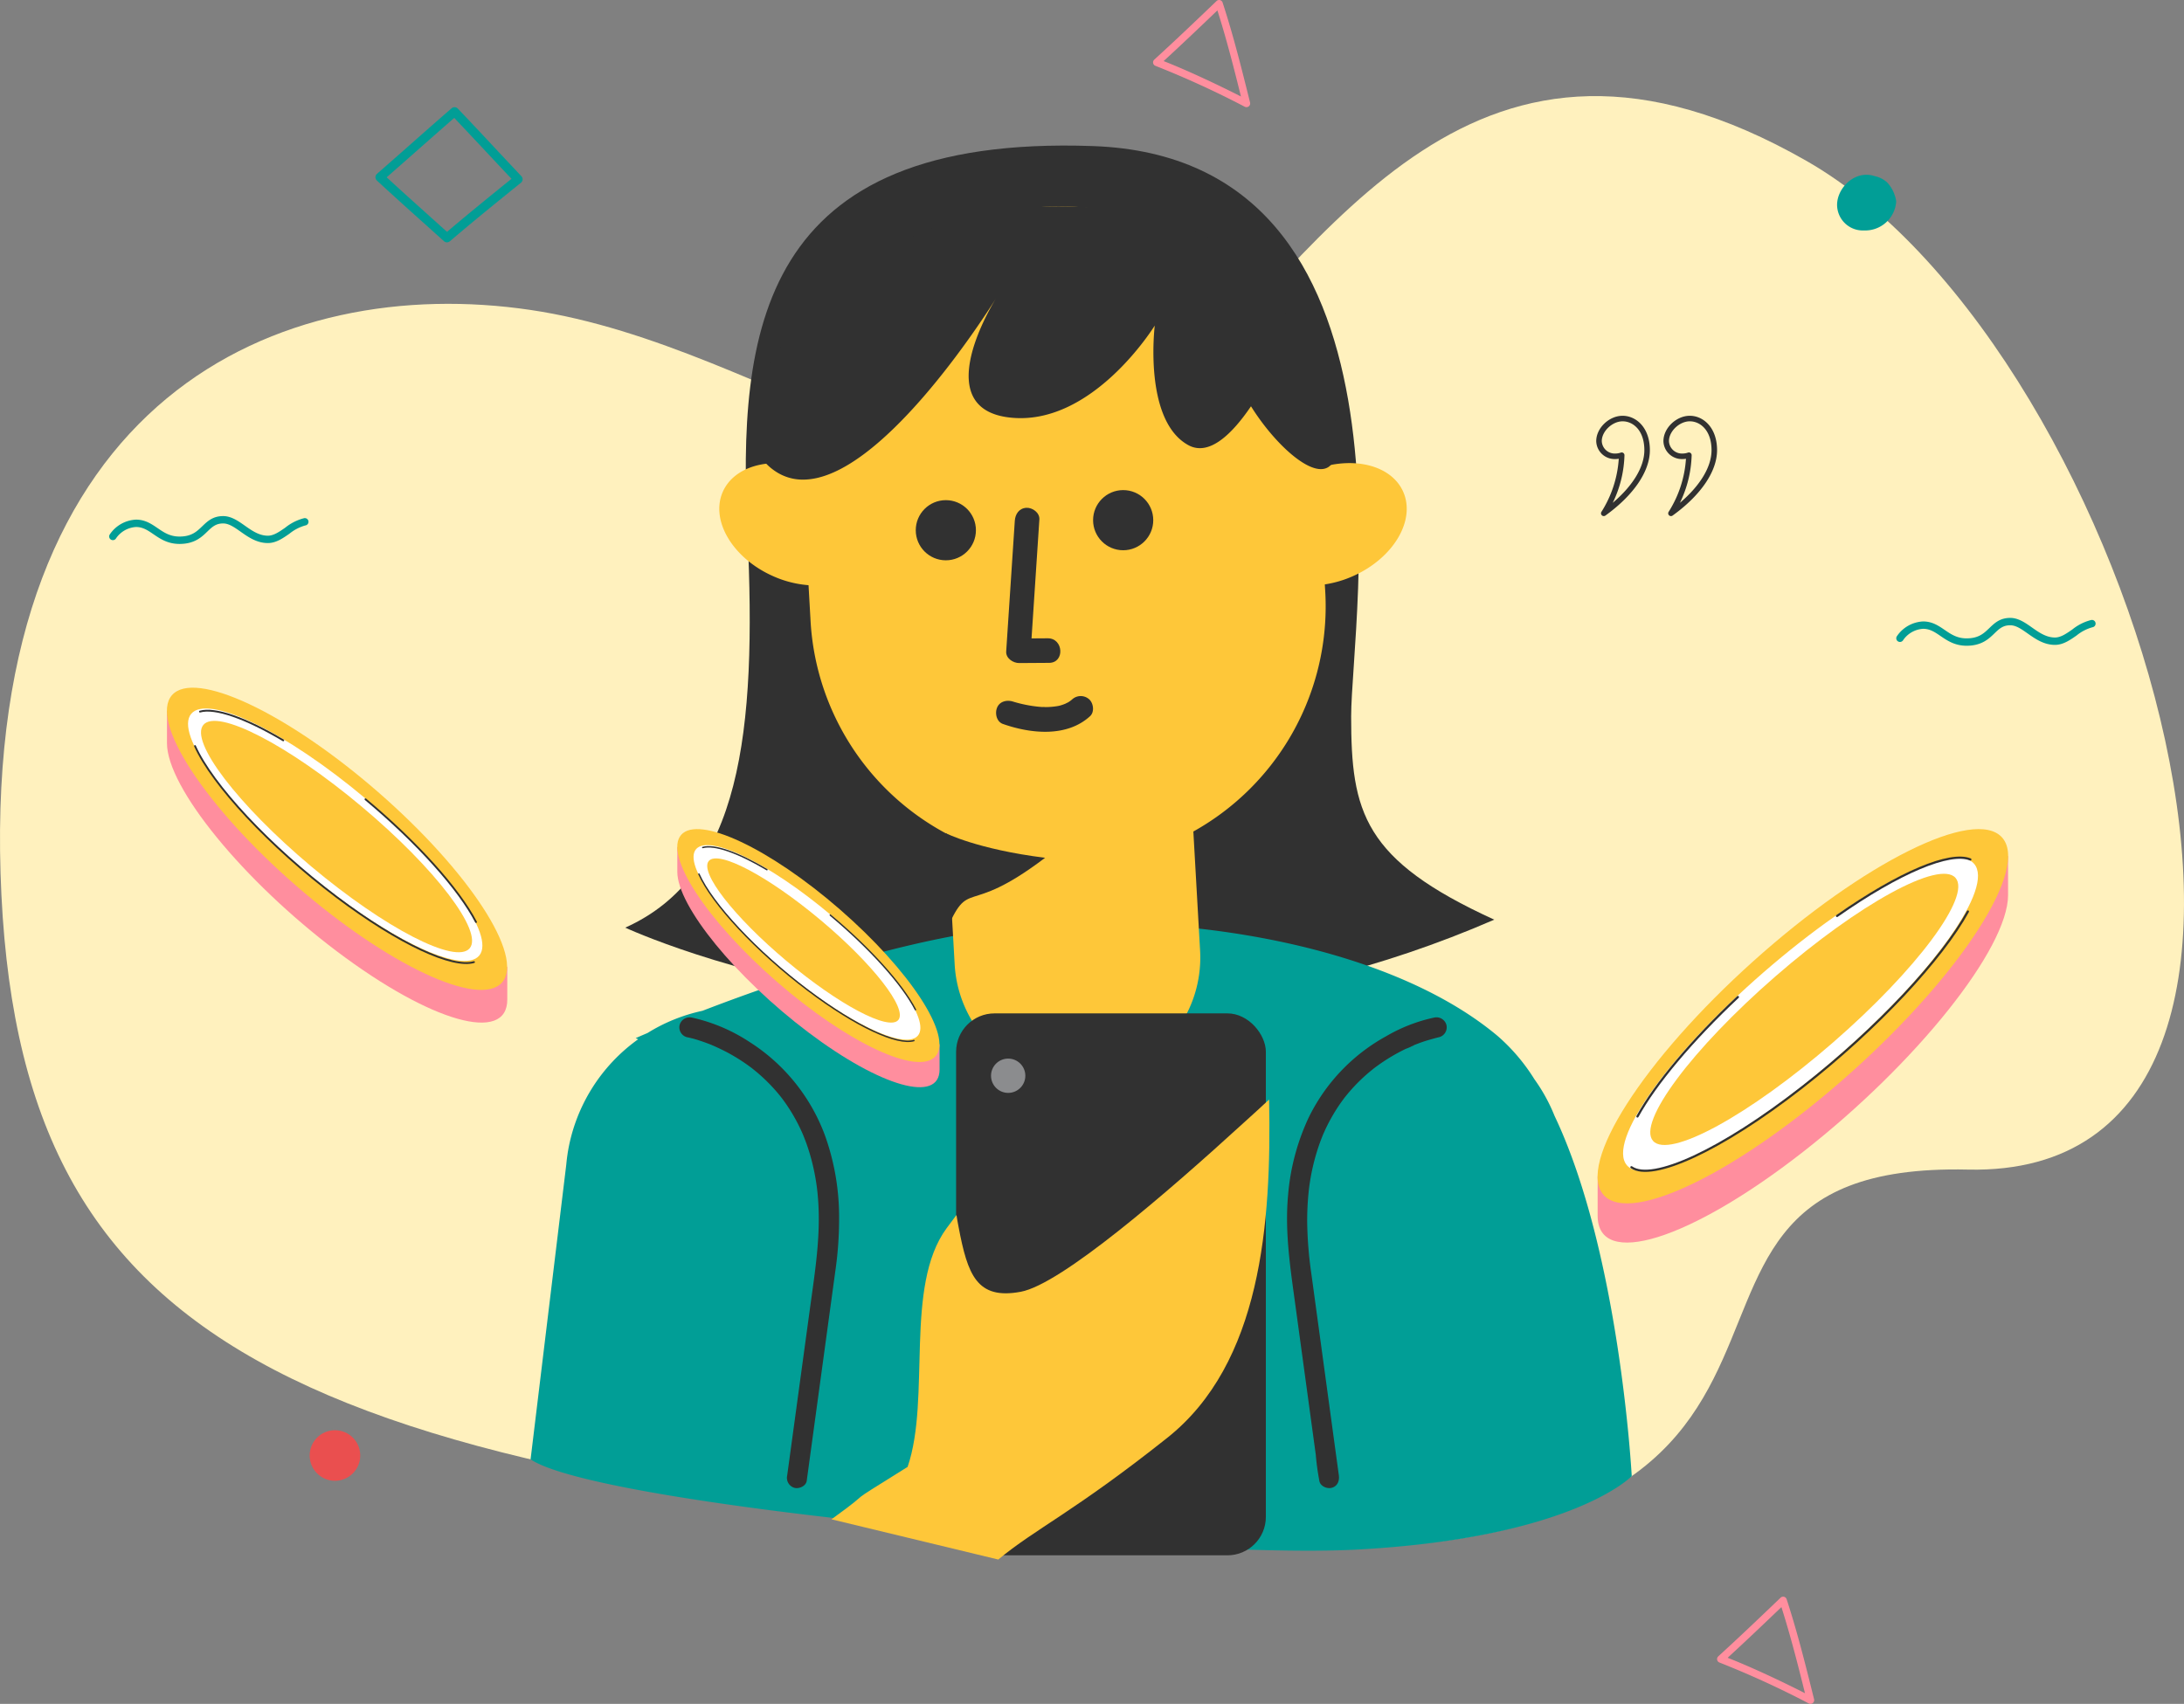 <svg xmlns="http://www.w3.org/2000/svg" width="647.544" height="505.304" viewBox="0 0 647.544 505.304">
  <rect x="0" y="0" width="647.544" height="505.304" fill="#808080" stroke="none"/>
  <g id="Group_3308" data-name="Group 3308" transform="translate(-617.228 -166.497)">
    <g id="Group_2816" data-name="Group 2816" transform="translate(-3562.646 -2146.92)">
      <path id="Path_3551" data-name="Path 3551" d="M4516.167,2770.787c-249.442-20.87-331.7-56.519-336.132-198.4s83.453-177.928,157.059-167.062,137.238,75.313,186.957,27.824,92.9-128.4,191.493-71.984,168.854,301.84,47.81,299.107S4765.607,2791.656,4516.167,2770.787Z" fill="#fff1be"/>
      <path id="Path_4120" data-name="Path 4120" d="M4379.515,2589.647s121.528,56.763,257.661-2.365c-38.888-17.739-42.435-31.93-42.435-60.311s23.123-165.559-76.54-169.106-105.244,55.711-102.453,114.773S4413.809,2574.273,4379.515,2589.647Z" transform="translate(-14.257 -1.128)" fill="#313131"/>
      <path id="Union_8" data-name="Union 8" d="M10113.646,15915l10.575-87.351q.146-1.632.392-3.232l0-.039h0a51.447,51.447,0,0,1,20.936-33.969l-.745-.328s1.243-.556,3.518-1.523a51.127,51.127,0,0,1,16.277-6.583c20.994-8.1,55.3-19.927,85.994-24.065,48.41-6.522,115.456,2.717,149.789,31.54a56.287,56.287,0,0,1,10.891,12.815,51.339,51.339,0,0,1,5.975,10.868c19.246,40.485,22.844,106.068,22.886,106.831l0,.011s-17.65,18.451-82.075,21.809c-3.91.2-8.539.3-13.758.3C10281.554,15942.088,10133.092,15928,10113.646,15915Z" transform="translate(-5776.458 -13168.791)" fill="#019e96" stroke="rgba(0,0,0,0)" stroke-miterlimit="10" stroke-width="1"/>
      <path id="Path_3525" data-name="Path 3525" d="M4518.619,2469.034" transform="translate(-24.19 -9.077)" fill="#313131"/>
      <path id="Path_3526" data-name="Path 3526" d="M4580.818,2632.81" transform="translate(-28.632 -20.773)" fill="#313131"/>
      <path id="Union_10" data-name="Union 10" d="M10189.232,15980.767l-2.192-38.671a76.413,76.413,0,0,1-40.593-64.322h-.007l-.539-9.5a31.677,31.677,0,0,1-10.624-2.733c-11.945-5.35-18.558-16.553-14.768-25.021,3.266-7.288,13.17-10.177,23.482-7.431,0-.249,0-.5,0-.745a76.42,76.42,0,0,1,152.753-3.644l.277,4.889c10.9-3.548,21.732-.756,25.172,6.931,3.79,8.469-2.817,19.672-14.764,25.021a32.343,32.343,0,0,1-8.454,2.5l.062,1.087h0q.189,2.688.189,5.422a76.4,76.4,0,0,1-39.229,66.774l2,35.322a36.438,36.438,0,0,1-34.319,38.442c-.7.04-1.4.06-2.1.06A36.436,36.436,0,0,1,10189.232,15980.767Z" transform="translate(-5726.301 -13381.311)" fill="#fec739" stroke="rgba(0,0,0,0)" stroke-miterlimit="10" stroke-width="1"/>
      <circle id="Ellipse_588" data-name="Ellipse 588" cx="8.919" cy="8.919" r="8.919" transform="translate(4451.391 2461.744)" fill="#313131"/>
      <circle id="Ellipse_589" data-name="Ellipse 589" cx="8.919" cy="8.919" r="8.919" transform="translate(4503.969 2458.762)" fill="#313131"/>
      <path id="Path_4122" data-name="Path 4122" d="M4503.7,2477.249l-2.238,33.958-.316,4.8c-.134,2.037,2.076,3.448,3.85,3.436l8.885-.059c4.7-.032,4.273-7.316-.413-7.285l-8.885.06,3.849,3.436,2.238-33.958.316-4.8c.129-1.969-2.053-3.537-3.849-3.436-2.169.124-3.306,1.874-3.437,3.849Z" transform="translate(-22.942 -9.389)" fill="#313131"/>
      <path id="Path_4123" data-name="Path 4123" d="M4499.955,2541.8c8.247,2.9,18.921,4.017,25.829-2.309,1.414-1.293,1-4.038-.424-5.142a3.762,3.762,0,0,0-5.143.424c.8-.733-.016-.022-.2.113q-.368.274-.76.514c-.636.391-.179-.057.027.013-.111-.038-.7.33-.833.383a13.763,13.763,0,0,1-1.526.529c-.994.282.425-.053-.208.064-.23.042-.46.09-.691.128a22.009,22.009,0,0,1-3.508.276,4.527,4.527,0,0,0-.931-.014c.412-.1.692.036.056,0q-.843-.053-1.681-.15a39.683,39.683,0,0,1-5.428-1.017c-.564-.145-1.122-.309-1.681-.474-.644-.188,1.122.367.413.131-.06-.02-.121-.04-.181-.062-1.794-.63-4.043-.215-4.861,1.732-.7,1.664-.194,4.186,1.732,4.862Z" transform="translate(-22.713 -13.682)" fill="#313131"/>
      <path id="Union_9" data-name="Union 9" d="M10120.683,15834.526c-24.218-16,17.436-74.948,73.576-78.286,42.379-2.518,62.012,10.25,71.737,24.086,7.413,8.738,21.255,27.407,21.255,44.96,0,17.675-16.284,4.843-25.594-10.068-5.564,8.207-12.4,14.914-18.585,11.52-13.41-7.351-9.949-35.459-9.949-35.459s-18.6,30.272-43.248,27.245c-22.63-2.776-6.618-30.716-3.846-35.271-3.783,6.038-34.38,53.714-57.182,53.715A14.5,14.5,0,0,1,10120.683,15834.526Z" transform="translate(-5710.871 -13381.312)" fill="#313131" stroke="rgba(0,0,0,0)" stroke-miterlimit="10" stroke-width="1"/>
      <path id="Path_4127" data-name="Path 4127" d="M4481.787,2577.306s9.394,4.8,29.469,7.31c-23.97,18.208-22.176,5.08-29.577,22.208C4480.644,2594.324,4481.787,2577.306,4481.787,2577.306Z" transform="translate(-21.522 -16.809)" fill="#313131"/>
      <g id="Group_2220" data-name="Group 2220" transform="translate(4372.491 2550.286)">
        <path id="Path_2782" data-name="Path 2782" d="M4470.554,2637.75c-6.053-10.969-19.686-25.708-35.536-37.653s-29.482-17.75-35.537-15.9l-3.343-2.521v7.435c0,10.113,17.407,31.429,38.879,47.61s38.88,21.1,38.88,10.986v-7.43Z" transform="translate(-4387.935 -2567.407)" fill="#ff8e9e"/>
        <ellipse id="Ellipse_257" data-name="Ellipse 257" cx="14.223" cy="50" rx="14.223" ry="50" transform="translate(0 21.461) rotate(-48.976)" fill="#fec739"/>
        <ellipse id="Ellipse_258" data-name="Ellipse 258" cx="10.782" cy="42.965" rx="10.782" ry="42.965" transform="translate(6.81 23.235) rotate(-49.972)" fill="#fff"/>
        <path id="Path_2783" data-name="Path 2783" d="M4466.78,2639.753c-4.889,1.449-17.075-4.1-31.332-14.84-15.472-11.66-28.507-25.763-32.42-34.543" transform="translate(-4388.427 -2568.028)" fill="none" stroke="#313131" stroke-linecap="round" stroke-miterlimit="10" stroke-width="0.418"/>
        <path id="Path_2784" data-name="Path 2784" d="M4444.983,2603.48c11.81,9.853,21.4,20.568,25.258,28.056" transform="translate(-4391.423 -2568.964)" fill="none" stroke="#313131" stroke-linecap="round" stroke-miterlimit="10" stroke-width="0.418"/>
        <path id="Path_2785" data-name="Path 2785" d="M4404.259,2581.881c3.427-.972,10.348,1.42,19.03,6.571" transform="translate(-4388.515 -2567.406)" fill="none" stroke="#313131" stroke-linecap="round" stroke-miterlimit="10" stroke-width="0.418"/>
        <ellipse id="Ellipse_485" data-name="Ellipse 485" cx="7.893" cy="36.679" rx="7.893" ry="36.679" transform="translate(12.457 24.518) rotate(-50)" fill="#fec739"/>
      </g>
      <rect id="Rectangle_256" data-name="Rectangle 256" width="91.839" height="160.718" rx="11.396" transform="translate(4463.354 2613.949)" fill="#313131"/>
      <path id="Path_3090" data-name="Path 3090" d="M4445.352,2786.87c14.75-10.635.877-2.019,22.583-15.545,6.971-20.371-1.073-53.579,11.55-70.763.945-1.305,1.941-2.619,2.937-3.934.188,1.176.376,2.354.617,3.521,2.686,14.156,5.361,21.7,18.453,19.242,12.023-2.24,43.5-29.469,65.977-50.014,2.708-2.427,5.27-4.779,7.643-6.995.75,36.817-2.372,78.295-30.266,100.388-27.687,21.984-39.1,26.931-50.029,36.034" transform="translate(-18.958 -22.885)" fill="#fec739"/>
      <circle id="Ellipse_284" data-name="Ellipse 284" cx="5.086" cy="5.086" r="5.086" transform="translate(4473.708 2627.357)" fill="#8b8c8e"/>
      <g id="Group_2814" data-name="Group 2814" transform="translate(4640.685 2545.431)">
        <g id="Group_2224" data-name="Group 2224">
          <path id="Path_2782-3" data-name="Path 2782-3" d="M4806.452,2588.648c-9.472-2.623-30.809,7.057-55.612,26.432s-46.139,43.037-55.611,60.466l-5.233,4.086v11.64c0,15.826,27.241,7.373,60.845-18.88s60.843-60.367,60.843-76.193v-11.638Z" transform="translate(-4677.114 -2562.758)" fill="#ff8e9e"/>
          <ellipse id="Ellipse_257-3" data-name="Ellipse 257-3" cx="79.365" cy="21.963" rx="79.365" ry="21.963" transform="translate(0 106.045) rotate(-41.919)" fill="#fec739"/>
          <ellipse id="Ellipse_258-3" data-name="Ellipse 258-3" cx="68.174" cy="16.646" rx="68.174" ry="16.646" transform="translate(10.657 101.018) rotate(-40.987)" fill="#fff"/>
          <path id="Path_2783-3" data-name="Path 2783-3" d="M4800.545,2602.328c-7.651,14.011-26.718,34.6-49.029,52.03-24.213,18.917-44.6,28.148-50.733,23.814" transform="translate(-4677.884 -2564.027)" fill="none" stroke="#313131" stroke-linecap="round" stroke-miterlimit="10" stroke-width="0.655"/>
          <path id="Path_2784-3" data-name="Path 2784-3" d="M4766.434,2602.424c18.479-12.947,33.49-19.213,39.524-16.756" transform="translate(-4682.572 -2562.8)" fill="none" stroke="#313131" stroke-linecap="round" stroke-miterlimit="10" stroke-width="0.655"/>
          <path id="Path_2785-3" data-name="Path 2785-3" d="M4702.705,2665.066c5.361-9.75,16.193-22.634,29.78-35.423" transform="translate(-4678.021 -2565.978)" fill="none" stroke="#313131" stroke-linecap="round" stroke-miterlimit="10" stroke-width="0.655"/>
        </g>
        <ellipse id="Ellipse_483" data-name="Ellipse 483" cx="59.43" cy="13" rx="59.43" ry="13" transform="translate(20.766 96.509) rotate(-41)" fill="#fec739"/>
      </g>
      <g id="Group_2815" data-name="Group 2815" transform="translate(4218.738 2505.667)">
        <g id="Group_2222" data-name="Group 2222">
          <path id="Path_2782-2" data-name="Path 2782-2" d="M4329.753,2610.959c-7.858-14.234-25.546-33.359-46.114-48.858s-38.258-23.029-46.111-20.638l-4.339-3.268v9.65c0,13.124,22.588,40.783,50.45,61.779s50.45,27.379,50.45,14.256v-9.653Z" transform="translate(-4222.545 -2519.683)" fill="#ff8e9e"/>
          <ellipse id="Ellipse_257-2" data-name="Ellipse 257-2" cx="18.455" cy="64.878" rx="18.455" ry="64.878" transform="translate(0 27.847) rotate(-48.976)" fill="#fec739"/>
          <ellipse id="Ellipse_258-2" data-name="Ellipse 258-2" cx="13.99" cy="55.751" rx="13.99" ry="55.751" transform="translate(8.838 30.148) rotate(-49.972)" fill="#fff"/>
          <path id="Path_2783-2" data-name="Path 2783-2" d="M4324.856,2613.559c-6.346,1.879-22.156-5.317-40.656-19.257-20.076-15.129-36.987-33.429-42.065-44.823" transform="translate(-4223.185 -2520.489)" fill="none" stroke="#313131" stroke-linecap="round" stroke-miterlimit="10" stroke-width="0.543"/>
          <path id="Path_2784-2" data-name="Path 2784-2" d="M4296.57,2566.49c15.322,12.786,27.765,26.688,32.772,36.406" transform="translate(-4227.072 -2521.704)" fill="none" stroke="#313131" stroke-linecap="round" stroke-miterlimit="10" stroke-width="0.543"/>
          <path id="Path_2785-2" data-name="Path 2785-2" d="M4243.727,2538.463c4.446-1.261,13.427,1.842,24.693,8.527" transform="translate(-4223.298 -2519.682)" fill="none" stroke="#313131" stroke-linecap="round" stroke-miterlimit="10" stroke-width="0.543"/>
        </g>
        <ellipse id="Ellipse_484" data-name="Ellipse 484" cx="11.607" cy="51.537" rx="11.607" ry="51.537" transform="translate(13.975 31.611) rotate(-50)" fill="#fec739"/>
      </g>
      <path id="Path_4116" data-name="Path 4116" d="M3492.94,2761.5a48.242,48.242,0,0,0-14.179,5.528,55.12,55.12,0,0,0-23,24.213,67.066,67.066,0,0,0-6.068,23.021c-.989,10.938.7,21.681,2.171,32.493l6.048,44.349a76.343,76.343,0,0,0,1.053,7.72v.011c.219,1.607,2.277,2.484,3.69,2.095,1.733-.476,2.316-2.078,2.1-3.69l-.72-5.28-4.988-36.58-2.461-18.043a116.42,116.42,0,0,1-1.218-15.235c-.009-2.3.069-4.6.249-6.9q.12-1.547.3-3.087c.024-.2.05-.4.075-.6.12-.96-.048.321.034-.245q.116-.8.248-1.608a62.685,62.685,0,0,1,2.872-11.091c.286-.789.595-1.567.909-2.345.048-.119.231-.528-.015.035.1-.224.195-.449.295-.672q.246-.552.5-1.1,1.047-2.216,2.3-4.328,1.182-2,2.541-3.883c.209-.289.422-.575.635-.861.084-.114.171-.225.257-.338-.485.638-.045.059.049-.057.456-.564.913-1.126,1.388-1.674a51.59,51.59,0,0,1,5.747-5.665c.466-.392.944-.768,1.417-1.151.135-.11.448-.339-.182.139l.425-.324q.386-.29.778-.574,1.406-1.018,2.874-1.946a55.655,55.655,0,0,1,5.523-3.061,17.45,17.45,0,0,0,2.479-1.122c-.765.544-.36.149-.033.018.184-.074.368-.149.553-.222q.579-.228,1.162-.443c1.821-.671,3.666-1.169,5.539-1.658.082-.021.167-.035.251-.051a3.026,3.026,0,0,0,2.095-3.69,3.064,3.064,0,0,0-3.69-2.095Z" transform="translate(1112.08 -146.292)" fill="#313131"/>
      <path id="Path_4117" data-name="Path 4117" d="M3271.4,2767.285a30.961,30.961,0,0,1,3.9,1.053q1.006.326,2,.693.532.2,1.06.406c.385.152,1.526.653.578.228,1.769.794,3.518,1.6,5.215,2.544a54.7,54.7,0,0,1,5.674,3.612q.356.259.707.523c.143.108.284.216.425.324-.041-.032-.57-.454-.182-.139.521.422,1.047.837,1.558,1.271q1.486,1.262,2.876,2.631,1.456,1.44,2.8,2.992c.451.523.887,1.058,1.321,1.6.094.116.534.7.049.057.086.113.172.224.257.338.256.344.511.688.761,1.036a52.2,52.2,0,0,1,4.71,8.036q.258.547.5,1.1c.1.223.2.448.295.672-.044-.1-.228-.561-.015-.035.346.857.685,1.715,1,2.585q.934,2.616,1.622,5.313.7,2.742,1.163,5.538c.316,1.9.513,3.546.684,5.859.8,10.736-.911,21.219-2.355,31.807l-5.794,42.488q-.505,3.709-1.012,7.419v.009a3.1,3.1,0,0,0,2.1,3.69c1.4.385,3.47-.479,3.69-2.095l.746-5.473,5.225-38.313q1.265-9.279,2.53-18.558a108.182,108.182,0,0,0,1.095-15.748,71.719,71.719,0,0,0-4.255-24.486,55.772,55.772,0,0,0-22.341-27.57,51.2,51.2,0,0,0-16.7-7.131c-.092-.019-.184-.039-.276-.056a3.082,3.082,0,0,0-3.69,2.095,3.025,3.025,0,0,0,2.095,3.69Z" transform="translate(1112.08 -146.292)" fill="#313131"/>
    </g>
    <g id="Group_2817" data-name="Group 2817" transform="translate(-3554.959 -1916.659)">
      <g id="Group_2358" data-name="Group 2358">
        <g id="Group_2077" data-name="Group 2077" transform="translate(-77.713)">
          <g id="Group_2075" data-name="Group 2075">
            <path id="Path_2774" data-name="Path 2774" d="M4725.414,2236.208a.82.82,0,0,1-.7-1.255,33.473,33.473,0,0,0,5.143-15.741,6.516,6.516,0,0,1-1.016.081,5.461,5.461,0,0,1-5.666-5.246h0v-.079c0-3.859,3.8-7.506,7.817-7.506s8.086,3.5,8.086,10.2c0,6.289-4.807,13.358-13.188,19.393A.827.827,0,0,1,4725.414,2236.208Zm5.312-18.875a.82.82,0,0,1,.82.82v.019a34.345,34.345,0,0,1-3.474,14.1c6-5.1,9.369-10.662,9.369-15.611,0-5.881-3.341-8.559-6.446-8.559-3.06,0-6.177,2.96-6.177,5.867a3.84,3.84,0,0,0,3.984,3.688h.044a4.986,4.986,0,0,0,1.615-.276.785.785,0,0,1,.266-.046Z" fill="#313131"/>
          </g>
          <g id="Group_2076" data-name="Group 2076">
            <path id="Path_2775" data-name="Path 2775" d="M4745.332,2236.208a.82.82,0,0,1-.695-1.255,33.473,33.473,0,0,0,5.143-15.741,6.527,6.527,0,0,1-1.017.081,5.461,5.461,0,0,1-5.665-5.247h0v-.078c0-3.859,3.8-7.506,7.818-7.506s8.085,3.5,8.085,10.2c0,6.29-4.807,13.359-13.188,19.393A.826.826,0,0,1,4745.332,2236.208Zm5.313-18.875a.82.82,0,0,1,.82.82v.019a34.344,34.344,0,0,1-3.474,14.1c6-5.1,9.369-10.662,9.369-15.612,0-5.881-3.341-8.559-6.445-8.559-3.061,0-6.179,2.96-6.179,5.867a3.84,3.84,0,0,0,3.984,3.688h.044a4.98,4.98,0,0,0,1.615-.276A.787.787,0,0,1,4750.645,2217.333Z" fill="#313131"/>
          </g>
        </g>
        <g id="Group_2078" data-name="Group 2078">
          <path id="Path_2779" data-name="Path 2779" d="M4755.272,2274.659c-3.5,0-5.742-1.531-7.723-2.883-1.681-1.147-3.133-2.138-5.156-2.138a7.727,7.727,0,0,0-5.994,3.452,1.095,1.095,0,0,1-1.8-1.246h0l.016-.024a9.931,9.931,0,0,1,7.773-4.368c2.7,0,4.574,1.281,6.388,2.518,1.886,1.288,3.668,2.5,6.491,2.5,3.579,0,5.12-1.482,6.752-3.052,1.542-1.483,3.136-3.017,6.2-3.017,2.4,0,4.455,1.447,6.44,2.846,2.071,1.46,4.213,2.97,6.818,2.97,1.722,0,3.385-1.158,5.145-2.384a14.605,14.605,0,0,1,5.6-2.811,1.093,1.093,0,0,1,.412,2.147l-.029.005a12.808,12.808,0,0,0-4.734,2.453c-1.96,1.365-3.986,2.776-6.4,2.776-3.3,0-5.837-1.79-8.078-3.369-1.862-1.313-3.47-2.447-5.181-2.447-2.183,0-3.286,1.062-4.684,2.407C4761.843,2272.628,4759.732,2274.659,4755.272,2274.659Z" fill="#019e96"/>
        </g>
        <g id="Group_2079" data-name="Group 2079">
          <path id="Path_2780" data-name="Path 2780" d="M4542.83,2113.593a1.1,1.1,0,0,1-1.569,1.224,275.146,275.146,0,0,0-26.491-12.135,1.094,1.094,0,0,1-.353-1.832c6-5.473,11.679-10.882,18.47-17.388a1.092,1.092,0,0,1,1.544.031v0a1.078,1.078,0,0,1,.25.416C4537.88,2093.677,4540.4,2103.8,4542.83,2113.593Zm-25.632-12.321c7.058,2.767,16.065,7.006,22.926,10.5-2.1-8.46-4.306-17.125-6.984-25.529-5.769,5.523-10.77,10.279-15.943,15.025Z" fill="#ff8e9e"/>
        </g>
        <g id="Group_2080" data-name="Group 2080" transform="translate(89.952 48.557)">
          <path id="Path_2781" data-name="Path 2781" d="M4638.051,2086.828a7.6,7.6,0,0,0-2.425-.4c-4.778,0-8.706,4.592-8.706,8.923a7.637,7.637,0,0,0,7.672,7.6h.005c.1,0,.21,0,.315-.008a9.225,9.225,0,0,0,9.54-8.628,10.542,10.542,0,0,0-2.7-5.631A7.947,7.947,0,0,0,4638.051,2086.828Z" fill="#019e96"/>
        </g>
        <g id="Group_2357" data-name="Group 2357">
          <path id="Path_3553" data-name="Path 3553" d="M4304.71,2155.021a1.337,1.337,0,0,1-.893-.342l-5.216-4.688c-4.842-4.345-9.849-8.838-14.668-13.3a1.336,1.336,0,0,1-.069-1.886c.03-.032.061-.062.094-.091q4.773-4.173,9.488-8.346c4.19-3.7,8.38-7.4,12.639-11.093a1.333,1.333,0,0,1,1.84.087q5.466,5.733,10.858,11.535,3.987,4.26,7.986,8.508a1.335,1.335,0,0,1-.054,1.887c-.025.023-.051.045-.077.067-6.921,5.59-14.08,11.375-21.061,17.343A1.338,1.338,0,0,1,4304.71,2155.021Zm-17.875-19.28c4.467,4.115,9.078,8.253,13.547,12.265l4.35,3.908c6.349-5.4,12.818-10.643,19.111-15.729q-3.513-3.726-7.006-7.469-4.967-5.313-9.962-10.594c-3.922,3.414-7.792,6.829-11.661,10.243Q4291.035,2132.053,4286.835,2135.741Z" fill="#019e96"/>
        </g>
        <g id="Group_2078-2" data-name="Group 2078-2">
          <path id="Path_2779-2" data-name="Path 2779-2" d="M4225.407,2244.466c-3.5,0-5.742-1.531-7.723-2.883-1.681-1.147-3.133-2.138-5.156-2.138a7.728,7.728,0,0,0-5.994,3.452,1.095,1.095,0,0,1-1.8-1.246h0l.017-.024a9.933,9.933,0,0,1,7.773-4.368c2.7,0,4.574,1.281,6.388,2.518,1.886,1.288,3.668,2.5,6.491,2.5,3.579,0,5.12-1.482,6.752-3.052,1.542-1.483,3.136-3.017,6.2-3.017,2.4,0,4.455,1.447,6.44,2.846,2.071,1.46,4.213,2.97,6.818,2.97,1.722,0,3.385-1.158,5.145-2.384a14.591,14.591,0,0,1,5.6-2.811,1.093,1.093,0,1,1,.412,2.147h0l-.029,0a12.833,12.833,0,0,0-4.734,2.453c-1.96,1.365-3.986,2.776-6.4,2.776-3.3,0-5.837-1.79-8.078-3.369-1.862-1.313-3.47-2.447-5.181-2.447-2.183,0-3.286,1.062-4.684,2.407C4231.978,2242.436,4229.867,2244.466,4225.407,2244.466Z" fill="#019e96"/>
        </g>
        <g id="Group_2079-2" data-name="Group 2079-2" transform="translate(294 382)">
          <path id="Path_2780-2" data-name="Path 2780-2" d="M4416.057,2205.115a1.1,1.1,0,0,1-1.569,1.224A274.744,274.744,0,0,0,4388,2194.2a1.107,1.107,0,0,1-.69-.818,1.091,1.091,0,0,1,.336-1.014c6-5.473,11.679-10.882,18.47-17.389a1.093,1.093,0,0,1,1.8.449C4411.11,2185.193,4413.624,2195.317,4416.057,2205.115Zm-25.632-12.322c7.058,2.767,16.065,7.005,22.927,10.5-2.1-8.46-4.307-17.125-6.985-25.529-5.769,5.523-10.77,10.279-15.943,15.025Z" fill="#ff8e9e"/>
        </g>
      </g>
      <circle id="Ellipse_184" data-name="Ellipse 184" cx="7.5" cy="7.5" r="7.5" transform="translate(4263.999 2507.307)" fill="#ea4f4f"/>
    </g>
  </g>
</svg>

